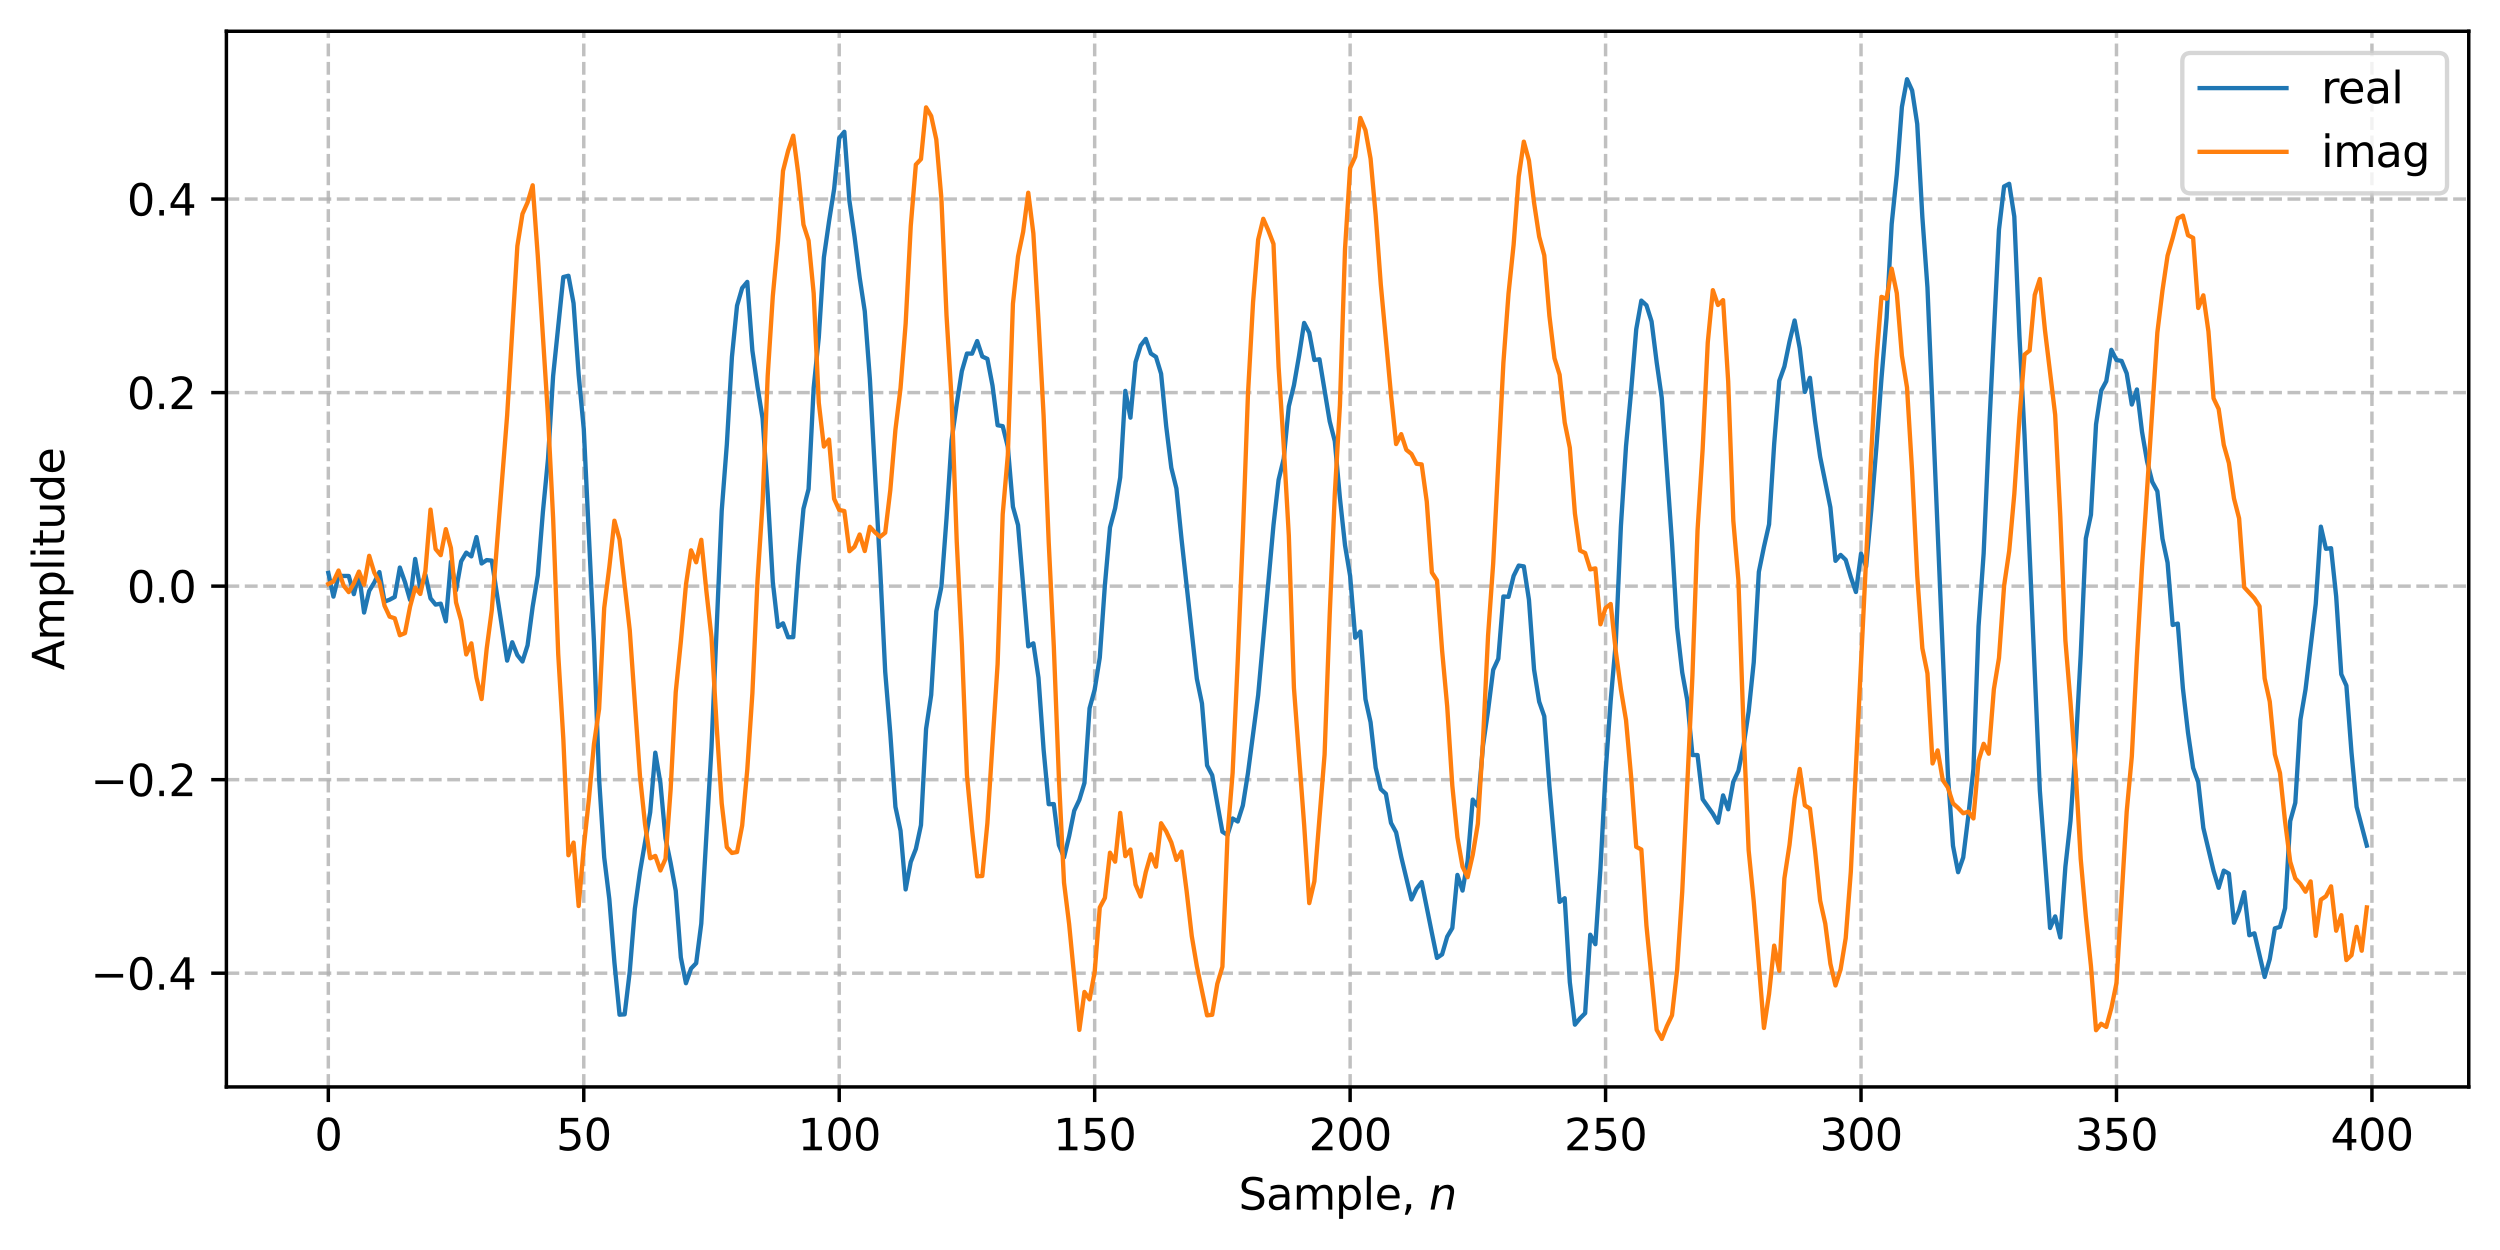 <?xml version="1.0" encoding="utf-8" standalone="no"?>
<!DOCTYPE svg PUBLIC "-//W3C//DTD SVG 1.1//EN"
  "http://www.w3.org/Graphics/SVG/1.1/DTD/svg11.dtd">
<svg xmlns:xlink="http://www.w3.org/1999/xlink" width="576pt" height="288pt" viewBox="0 0 576 288" xmlns="http://www.w3.org/2000/svg" version="1.1">
 <defs>
  <style type="text/css">*{stroke-linejoin: round; stroke-linecap: butt}</style>
 </defs>
 <g id="figure_1">
  <g id="patch_1">
   <path d="M 0 288 
L 576 288 
L 576 0 
L 0 0 
z
" style="fill: #ffffff"/>
  </g>
  <g id="axes_1">
   <g id="patch_2">
    <path d="M 52.161 250.422 
L 568.8 250.422 
L 568.8 7.2 
L 52.161 7.2 
z
" style="fill: #ffffff"/>
   </g>
   <g id="matplotlib.axis_1">
    <g id="xtick_1">
     <g id="line2d_1">
      <path d="M 75.645 250.422 
L 75.645 7.2 
" clip-path="url(#p26aa70254f)" style="fill: none; stroke-dasharray: 2.96,1.28; stroke-dashoffset: 0; stroke: #b0b0b0; stroke-opacity: 0.8; stroke-width: 0.8"/>
     </g>
     <g id="line2d_2">
      <defs>
       <path id="mbff87b10e1" d="M 0 0 
L 0 3.5 
" style="stroke: #000000; stroke-width: 0.8"/>
      </defs>
      <g>
       <use xlink:href="#mbff87b10e1" x="75.645" y="250.422" style="stroke: #000000; stroke-width: 0.8"/>
      </g>
     </g>
     <g id="text_1">
      <!-- 0 -->
      <g transform="translate(72.463 265.02) scale(0.1 -0.1)">
       <defs>
        <path id="DejaVuSans-30" d="M 2034 4250 
Q 1547 4250 1301 3770 
Q 1056 3291 1056 2328 
Q 1056 1369 1301 889 
Q 1547 409 2034 409 
Q 2525 409 2770 889 
Q 3016 1369 3016 2328 
Q 3016 3291 2770 3770 
Q 2525 4250 2034 4250 
z
M 2034 4750 
Q 2819 4750 3233 4129 
Q 3647 3509 3647 2328 
Q 3647 1150 3233 529 
Q 2819 -91 2034 -91 
Q 1250 -91 836 529 
Q 422 1150 422 2328 
Q 422 3509 836 4129 
Q 1250 4750 2034 4750 
z
" transform="scale(0.016)"/>
       </defs>
       <use xlink:href="#DejaVuSans-30"/>
      </g>
     </g>
    </g>
    <g id="xtick_2">
     <g id="line2d_3">
      <path d="M 134.501 250.422 
L 134.501 7.2 
" clip-path="url(#p26aa70254f)" style="fill: none; stroke-dasharray: 2.96,1.28; stroke-dashoffset: 0; stroke: #b0b0b0; stroke-opacity: 0.8; stroke-width: 0.8"/>
     </g>
     <g id="line2d_4">
      <g>
       <use xlink:href="#mbff87b10e1" x="134.501" y="250.422" style="stroke: #000000; stroke-width: 0.8"/>
      </g>
     </g>
     <g id="text_2">
      <!-- 50 -->
      <g transform="translate(128.138 265.02) scale(0.1 -0.1)">
       <defs>
        <path id="DejaVuSans-35" d="M 691 4666 
L 3169 4666 
L 3169 4134 
L 1269 4134 
L 1269 2991 
Q 1406 3038 1543 3061 
Q 1681 3084 1819 3084 
Q 2600 3084 3056 2656 
Q 3513 2228 3513 1497 
Q 3513 744 3044 326 
Q 2575 -91 1722 -91 
Q 1428 -91 1123 -41 
Q 819 9 494 109 
L 494 744 
Q 775 591 1075 516 
Q 1375 441 1709 441 
Q 2250 441 2565 725 
Q 2881 1009 2881 1497 
Q 2881 1984 2565 2268 
Q 2250 2553 1709 2553 
Q 1456 2553 1204 2497 
Q 953 2441 691 2322 
L 691 4666 
z
" transform="scale(0.016)"/>
       </defs>
       <use xlink:href="#DejaVuSans-35"/>
       <use xlink:href="#DejaVuSans-30" transform="translate(63.623 0)"/>
      </g>
     </g>
    </g>
    <g id="xtick_3">
     <g id="line2d_5">
      <path d="M 193.357 250.422 
L 193.357 7.2 
" clip-path="url(#p26aa70254f)" style="fill: none; stroke-dasharray: 2.96,1.28; stroke-dashoffset: 0; stroke: #b0b0b0; stroke-opacity: 0.8; stroke-width: 0.8"/>
     </g>
     <g id="line2d_6">
      <g>
       <use xlink:href="#mbff87b10e1" x="193.357" y="250.422" style="stroke: #000000; stroke-width: 0.8"/>
      </g>
     </g>
     <g id="text_3">
      <!-- 100 -->
      <g transform="translate(183.813 265.02) scale(0.1 -0.1)">
       <defs>
        <path id="DejaVuSans-31" d="M 794 531 
L 1825 531 
L 1825 4091 
L 703 3866 
L 703 4441 
L 1819 4666 
L 2450 4666 
L 2450 531 
L 3481 531 
L 3481 0 
L 794 0 
L 794 531 
z
" transform="scale(0.016)"/>
       </defs>
       <use xlink:href="#DejaVuSans-31"/>
       <use xlink:href="#DejaVuSans-30" transform="translate(63.623 0)"/>
       <use xlink:href="#DejaVuSans-30" transform="translate(127.246 0)"/>
      </g>
     </g>
    </g>
    <g id="xtick_4">
     <g id="line2d_7">
      <path d="M 252.213 250.422 
L 252.213 7.2 
" clip-path="url(#p26aa70254f)" style="fill: none; stroke-dasharray: 2.96,1.28; stroke-dashoffset: 0; stroke: #b0b0b0; stroke-opacity: 0.8; stroke-width: 0.8"/>
     </g>
     <g id="line2d_8">
      <g>
       <use xlink:href="#mbff87b10e1" x="252.213" y="250.422" style="stroke: #000000; stroke-width: 0.8"/>
      </g>
     </g>
     <g id="text_4">
      <!-- 150 -->
      <g transform="translate(242.669 265.02) scale(0.1 -0.1)">
       <use xlink:href="#DejaVuSans-31"/>
       <use xlink:href="#DejaVuSans-35" transform="translate(63.623 0)"/>
       <use xlink:href="#DejaVuSans-30" transform="translate(127.246 0)"/>
      </g>
     </g>
    </g>
    <g id="xtick_5">
     <g id="line2d_9">
      <path d="M 311.069 250.422 
L 311.069 7.2 
" clip-path="url(#p26aa70254f)" style="fill: none; stroke-dasharray: 2.96,1.28; stroke-dashoffset: 0; stroke: #b0b0b0; stroke-opacity: 0.8; stroke-width: 0.8"/>
     </g>
     <g id="line2d_10">
      <g>
       <use xlink:href="#mbff87b10e1" x="311.069" y="250.422" style="stroke: #000000; stroke-width: 0.8"/>
      </g>
     </g>
     <g id="text_5">
      <!-- 200 -->
      <g transform="translate(301.525 265.02) scale(0.1 -0.1)">
       <defs>
        <path id="DejaVuSans-32" d="M 1228 531 
L 3431 531 
L 3431 0 
L 469 0 
L 469 531 
Q 828 903 1448 1529 
Q 2069 2156 2228 2338 
Q 2531 2678 2651 2914 
Q 2772 3150 2772 3378 
Q 2772 3750 2511 3984 
Q 2250 4219 1831 4219 
Q 1534 4219 1204 4116 
Q 875 4013 500 3803 
L 500 4441 
Q 881 4594 1212 4672 
Q 1544 4750 1819 4750 
Q 2544 4750 2975 4387 
Q 3406 4025 3406 3419 
Q 3406 3131 3298 2873 
Q 3191 2616 2906 2266 
Q 2828 2175 2409 1742 
Q 1991 1309 1228 531 
z
" transform="scale(0.016)"/>
       </defs>
       <use xlink:href="#DejaVuSans-32"/>
       <use xlink:href="#DejaVuSans-30" transform="translate(63.623 0)"/>
       <use xlink:href="#DejaVuSans-30" transform="translate(127.246 0)"/>
      </g>
     </g>
    </g>
    <g id="xtick_6">
     <g id="line2d_11">
      <path d="M 369.925 250.422 
L 369.925 7.2 
" clip-path="url(#p26aa70254f)" style="fill: none; stroke-dasharray: 2.96,1.28; stroke-dashoffset: 0; stroke: #b0b0b0; stroke-opacity: 0.8; stroke-width: 0.8"/>
     </g>
     <g id="line2d_12">
      <g>
       <use xlink:href="#mbff87b10e1" x="369.925" y="250.422" style="stroke: #000000; stroke-width: 0.8"/>
      </g>
     </g>
     <g id="text_6">
      <!-- 250 -->
      <g transform="translate(360.381 265.02) scale(0.1 -0.1)">
       <use xlink:href="#DejaVuSans-32"/>
       <use xlink:href="#DejaVuSans-35" transform="translate(63.623 0)"/>
       <use xlink:href="#DejaVuSans-30" transform="translate(127.246 0)"/>
      </g>
     </g>
    </g>
    <g id="xtick_7">
     <g id="line2d_13">
      <path d="M 428.781 250.422 
L 428.781 7.2 
" clip-path="url(#p26aa70254f)" style="fill: none; stroke-dasharray: 2.96,1.28; stroke-dashoffset: 0; stroke: #b0b0b0; stroke-opacity: 0.8; stroke-width: 0.8"/>
     </g>
     <g id="line2d_14">
      <g>
       <use xlink:href="#mbff87b10e1" x="428.781" y="250.422" style="stroke: #000000; stroke-width: 0.8"/>
      </g>
     </g>
     <g id="text_7">
      <!-- 300 -->
      <g transform="translate(419.238 265.02) scale(0.1 -0.1)">
       <defs>
        <path id="DejaVuSans-33" d="M 2597 2516 
Q 3050 2419 3304 2112 
Q 3559 1806 3559 1356 
Q 3559 666 3084 287 
Q 2609 -91 1734 -91 
Q 1441 -91 1130 -33 
Q 819 25 488 141 
L 488 750 
Q 750 597 1062 519 
Q 1375 441 1716 441 
Q 2309 441 2620 675 
Q 2931 909 2931 1356 
Q 2931 1769 2642 2001 
Q 2353 2234 1838 2234 
L 1294 2234 
L 1294 2753 
L 1863 2753 
Q 2328 2753 2575 2939 
Q 2822 3125 2822 3475 
Q 2822 3834 2567 4026 
Q 2313 4219 1838 4219 
Q 1578 4219 1281 4162 
Q 984 4106 628 3988 
L 628 4550 
Q 988 4650 1302 4700 
Q 1616 4750 1894 4750 
Q 2613 4750 3031 4423 
Q 3450 4097 3450 3541 
Q 3450 3153 3228 2886 
Q 3006 2619 2597 2516 
z
" transform="scale(0.016)"/>
       </defs>
       <use xlink:href="#DejaVuSans-33"/>
       <use xlink:href="#DejaVuSans-30" transform="translate(63.623 0)"/>
       <use xlink:href="#DejaVuSans-30" transform="translate(127.246 0)"/>
      </g>
     </g>
    </g>
    <g id="xtick_8">
     <g id="line2d_15">
      <path d="M 487.637 250.422 
L 487.637 7.2 
" clip-path="url(#p26aa70254f)" style="fill: none; stroke-dasharray: 2.96,1.28; stroke-dashoffset: 0; stroke: #b0b0b0; stroke-opacity: 0.8; stroke-width: 0.8"/>
     </g>
     <g id="line2d_16">
      <g>
       <use xlink:href="#mbff87b10e1" x="487.637" y="250.422" style="stroke: #000000; stroke-width: 0.8"/>
      </g>
     </g>
     <g id="text_8">
      <!-- 350 -->
      <g transform="translate(478.094 265.02) scale(0.1 -0.1)">
       <use xlink:href="#DejaVuSans-33"/>
       <use xlink:href="#DejaVuSans-35" transform="translate(63.623 0)"/>
       <use xlink:href="#DejaVuSans-30" transform="translate(127.246 0)"/>
      </g>
     </g>
    </g>
    <g id="xtick_9">
     <g id="line2d_17">
      <path d="M 546.494 250.422 
L 546.494 7.2 
" clip-path="url(#p26aa70254f)" style="fill: none; stroke-dasharray: 2.96,1.28; stroke-dashoffset: 0; stroke: #b0b0b0; stroke-opacity: 0.8; stroke-width: 0.8"/>
     </g>
     <g id="line2d_18">
      <g>
       <use xlink:href="#mbff87b10e1" x="546.494" y="250.422" style="stroke: #000000; stroke-width: 0.8"/>
      </g>
     </g>
     <g id="text_9">
      <!-- 400 -->
      <g transform="translate(536.95 265.02) scale(0.1 -0.1)">
       <defs>
        <path id="DejaVuSans-34" d="M 2419 4116 
L 825 1625 
L 2419 1625 
L 2419 4116 
z
M 2253 4666 
L 3047 4666 
L 3047 1625 
L 3713 1625 
L 3713 1100 
L 3047 1100 
L 3047 0 
L 2419 0 
L 2419 1100 
L 313 1100 
L 313 1709 
L 2253 4666 
z
" transform="scale(0.016)"/>
       </defs>
       <use xlink:href="#DejaVuSans-34"/>
       <use xlink:href="#DejaVuSans-30" transform="translate(63.623 0)"/>
       <use xlink:href="#DejaVuSans-30" transform="translate(127.246 0)"/>
      </g>
     </g>
    </g>
    <g id="text_10">
     <!-- Sample, $n$ -->
     <g transform="translate(285.38 278.7) scale(0.1 -0.1)">
      <defs>
       <path id="DejaVuSans-53" d="M 3425 4513 
L 3425 3897 
Q 3066 4069 2747 4153 
Q 2428 4238 2131 4238 
Q 1616 4238 1336 4038 
Q 1056 3838 1056 3469 
Q 1056 3159 1242 3001 
Q 1428 2844 1947 2747 
L 2328 2669 
Q 3034 2534 3370 2195 
Q 3706 1856 3706 1288 
Q 3706 609 3251 259 
Q 2797 -91 1919 -91 
Q 1588 -91 1214 -16 
Q 841 59 441 206 
L 441 856 
Q 825 641 1194 531 
Q 1563 422 1919 422 
Q 2459 422 2753 634 
Q 3047 847 3047 1241 
Q 3047 1584 2836 1778 
Q 2625 1972 2144 2069 
L 1759 2144 
Q 1053 2284 737 2584 
Q 422 2884 422 3419 
Q 422 4038 858 4394 
Q 1294 4750 2059 4750 
Q 2388 4750 2728 4690 
Q 3069 4631 3425 4513 
z
" transform="scale(0.016)"/>
       <path id="DejaVuSans-61" d="M 2194 1759 
Q 1497 1759 1228 1600 
Q 959 1441 959 1056 
Q 959 750 1161 570 
Q 1363 391 1709 391 
Q 2188 391 2477 730 
Q 2766 1069 2766 1631 
L 2766 1759 
L 2194 1759 
z
M 3341 1997 
L 3341 0 
L 2766 0 
L 2766 531 
Q 2569 213 2275 61 
Q 1981 -91 1556 -91 
Q 1019 -91 701 211 
Q 384 513 384 1019 
Q 384 1609 779 1909 
Q 1175 2209 1959 2209 
L 2766 2209 
L 2766 2266 
Q 2766 2663 2505 2880 
Q 2244 3097 1772 3097 
Q 1472 3097 1187 3025 
Q 903 2953 641 2809 
L 641 3341 
Q 956 3463 1253 3523 
Q 1550 3584 1831 3584 
Q 2591 3584 2966 3190 
Q 3341 2797 3341 1997 
z
" transform="scale(0.016)"/>
       <path id="DejaVuSans-6d" d="M 3328 2828 
Q 3544 3216 3844 3400 
Q 4144 3584 4550 3584 
Q 5097 3584 5394 3201 
Q 5691 2819 5691 2113 
L 5691 0 
L 5113 0 
L 5113 2094 
Q 5113 2597 4934 2840 
Q 4756 3084 4391 3084 
Q 3944 3084 3684 2787 
Q 3425 2491 3425 1978 
L 3425 0 
L 2847 0 
L 2847 2094 
Q 2847 2600 2669 2842 
Q 2491 3084 2119 3084 
Q 1678 3084 1418 2786 
Q 1159 2488 1159 1978 
L 1159 0 
L 581 0 
L 581 3500 
L 1159 3500 
L 1159 2956 
Q 1356 3278 1631 3431 
Q 1906 3584 2284 3584 
Q 2666 3584 2933 3390 
Q 3200 3197 3328 2828 
z
" transform="scale(0.016)"/>
       <path id="DejaVuSans-70" d="M 1159 525 
L 1159 -1331 
L 581 -1331 
L 581 3500 
L 1159 3500 
L 1159 2969 
Q 1341 3281 1617 3432 
Q 1894 3584 2278 3584 
Q 2916 3584 3314 3078 
Q 3713 2572 3713 1747 
Q 3713 922 3314 415 
Q 2916 -91 2278 -91 
Q 1894 -91 1617 61 
Q 1341 213 1159 525 
z
M 3116 1747 
Q 3116 2381 2855 2742 
Q 2594 3103 2138 3103 
Q 1681 3103 1420 2742 
Q 1159 2381 1159 1747 
Q 1159 1113 1420 752 
Q 1681 391 2138 391 
Q 2594 391 2855 752 
Q 3116 1113 3116 1747 
z
" transform="scale(0.016)"/>
       <path id="DejaVuSans-6c" d="M 603 4863 
L 1178 4863 
L 1178 0 
L 603 0 
L 603 4863 
z
" transform="scale(0.016)"/>
       <path id="DejaVuSans-65" d="M 3597 1894 
L 3597 1613 
L 953 1613 
Q 991 1019 1311 708 
Q 1631 397 2203 397 
Q 2534 397 2845 478 
Q 3156 559 3463 722 
L 3463 178 
Q 3153 47 2828 -22 
Q 2503 -91 2169 -91 
Q 1331 -91 842 396 
Q 353 884 353 1716 
Q 353 2575 817 3079 
Q 1281 3584 2069 3584 
Q 2775 3584 3186 3129 
Q 3597 2675 3597 1894 
z
M 3022 2063 
Q 3016 2534 2758 2815 
Q 2500 3097 2075 3097 
Q 1594 3097 1305 2825 
Q 1016 2553 972 2059 
L 3022 2063 
z
" transform="scale(0.016)"/>
       <path id="DejaVuSans-2c" d="M 750 794 
L 1409 794 
L 1409 256 
L 897 -744 
L 494 -744 
L 750 256 
L 750 794 
z
" transform="scale(0.016)"/>
       <path id="DejaVuSans-20" transform="scale(0.016)"/>
       <path id="DejaVuSans-Oblique-6e" d="M 3566 2113 
L 3156 0 
L 2578 0 
L 2988 2091 
Q 3016 2238 3031 2350 
Q 3047 2463 3047 2528 
Q 3047 2791 2881 2937 
Q 2716 3084 2419 3084 
Q 1956 3084 1622 2776 
Q 1288 2469 1184 1941 
L 800 0 
L 225 0 
L 903 3500 
L 1478 3500 
L 1363 2950 
Q 1603 3253 1940 3418 
Q 2278 3584 2650 3584 
Q 3113 3584 3367 3334 
Q 3622 3084 3622 2631 
Q 3622 2519 3608 2391 
Q 3594 2263 3566 2113 
z
" transform="scale(0.016)"/>
      </defs>
      <use xlink:href="#DejaVuSans-53" transform="translate(0 0.016)"/>
      <use xlink:href="#DejaVuSans-61" transform="translate(63.477 0.016)"/>
      <use xlink:href="#DejaVuSans-6d" transform="translate(124.756 0.016)"/>
      <use xlink:href="#DejaVuSans-70" transform="translate(222.168 0.016)"/>
      <use xlink:href="#DejaVuSans-6c" transform="translate(285.645 0.016)"/>
      <use xlink:href="#DejaVuSans-65" transform="translate(313.428 0.016)"/>
      <use xlink:href="#DejaVuSans-2c" transform="translate(374.951 0.016)"/>
      <use xlink:href="#DejaVuSans-20" transform="translate(406.738 0.016)"/>
      <use xlink:href="#DejaVuSans-Oblique-6e" transform="translate(438.525 0.016)"/>
     </g>
    </g>
   </g>
   <g id="matplotlib.axis_2">
    <g id="ytick_1">
     <g id="line2d_19">
      <path d="M 52.161 224.225 
L 568.8 224.225 
" clip-path="url(#p26aa70254f)" style="fill: none; stroke-dasharray: 2.96,1.28; stroke-dashoffset: 0; stroke: #b0b0b0; stroke-opacity: 0.8; stroke-width: 0.8"/>
     </g>
     <g id="line2d_20">
      <defs>
       <path id="m3879e1440f" d="M 0 0 
L -3.5 0 
" style="stroke: #000000; stroke-width: 0.8"/>
      </defs>
      <g>
       <use xlink:href="#m3879e1440f" x="52.161" y="224.225" style="stroke: #000000; stroke-width: 0.8"/>
      </g>
     </g>
     <g id="text_11">
      <!-- −0.4 -->
      <g transform="translate(20.878 228.025) scale(0.1 -0.1)">
       <defs>
        <path id="DejaVuSans-2212" d="M 678 2272 
L 4684 2272 
L 4684 1741 
L 678 1741 
L 678 2272 
z
" transform="scale(0.016)"/>
        <path id="DejaVuSans-2e" d="M 684 794 
L 1344 794 
L 1344 0 
L 684 0 
L 684 794 
z
" transform="scale(0.016)"/>
       </defs>
       <use xlink:href="#DejaVuSans-2212"/>
       <use xlink:href="#DejaVuSans-30" transform="translate(83.789 0)"/>
       <use xlink:href="#DejaVuSans-2e" transform="translate(147.412 0)"/>
       <use xlink:href="#DejaVuSans-34" transform="translate(179.199 0)"/>
      </g>
     </g>
    </g>
    <g id="ytick_2">
     <g id="line2d_21">
      <path d="M 52.161 179.635 
L 568.8 179.635 
" clip-path="url(#p26aa70254f)" style="fill: none; stroke-dasharray: 2.96,1.28; stroke-dashoffset: 0; stroke: #b0b0b0; stroke-opacity: 0.8; stroke-width: 0.8"/>
     </g>
     <g id="line2d_22">
      <g>
       <use xlink:href="#m3879e1440f" x="52.161" y="179.635" style="stroke: #000000; stroke-width: 0.8"/>
      </g>
     </g>
     <g id="text_12">
      <!-- −0.2 -->
      <g transform="translate(20.878 183.434) scale(0.1 -0.1)">
       <use xlink:href="#DejaVuSans-2212"/>
       <use xlink:href="#DejaVuSans-30" transform="translate(83.789 0)"/>
       <use xlink:href="#DejaVuSans-2e" transform="translate(147.412 0)"/>
       <use xlink:href="#DejaVuSans-32" transform="translate(179.199 0)"/>
      </g>
     </g>
    </g>
    <g id="ytick_3">
     <g id="line2d_23">
      <path d="M 52.161 135.045 
L 568.8 135.045 
" clip-path="url(#p26aa70254f)" style="fill: none; stroke-dasharray: 2.96,1.28; stroke-dashoffset: 0; stroke: #b0b0b0; stroke-opacity: 0.8; stroke-width: 0.8"/>
     </g>
     <g id="line2d_24">
      <g>
       <use xlink:href="#m3879e1440f" x="52.161" y="135.045" style="stroke: #000000; stroke-width: 0.8"/>
      </g>
     </g>
     <g id="text_13">
      <!-- 0.0 -->
      <g transform="translate(29.258 138.844) scale(0.1 -0.1)">
       <use xlink:href="#DejaVuSans-30"/>
       <use xlink:href="#DejaVuSans-2e" transform="translate(63.623 0)"/>
       <use xlink:href="#DejaVuSans-30" transform="translate(95.41 0)"/>
      </g>
     </g>
    </g>
    <g id="ytick_4">
     <g id="line2d_25">
      <path d="M 52.161 90.455 
L 568.8 90.455 
" clip-path="url(#p26aa70254f)" style="fill: none; stroke-dasharray: 2.96,1.28; stroke-dashoffset: 0; stroke: #b0b0b0; stroke-opacity: 0.8; stroke-width: 0.8"/>
     </g>
     <g id="line2d_26">
      <g>
       <use xlink:href="#m3879e1440f" x="52.161" y="90.455" style="stroke: #000000; stroke-width: 0.8"/>
      </g>
     </g>
     <g id="text_14">
      <!-- 0.2 -->
      <g transform="translate(29.258 94.254) scale(0.1 -0.1)">
       <use xlink:href="#DejaVuSans-30"/>
       <use xlink:href="#DejaVuSans-2e" transform="translate(63.623 0)"/>
       <use xlink:href="#DejaVuSans-32" transform="translate(95.41 0)"/>
      </g>
     </g>
    </g>
    <g id="ytick_5">
     <g id="line2d_27">
      <path d="M 52.161 45.864 
L 568.8 45.864 
" clip-path="url(#p26aa70254f)" style="fill: none; stroke-dasharray: 2.96,1.28; stroke-dashoffset: 0; stroke: #b0b0b0; stroke-opacity: 0.8; stroke-width: 0.8"/>
     </g>
     <g id="line2d_28">
      <g>
       <use xlink:href="#m3879e1440f" x="52.161" y="45.864" style="stroke: #000000; stroke-width: 0.8"/>
      </g>
     </g>
     <g id="text_15">
      <!-- 0.4 -->
      <g transform="translate(29.258 49.663) scale(0.1 -0.1)">
       <use xlink:href="#DejaVuSans-30"/>
       <use xlink:href="#DejaVuSans-2e" transform="translate(63.623 0)"/>
       <use xlink:href="#DejaVuSans-34" transform="translate(95.41 0)"/>
      </g>
     </g>
    </g>
    <g id="text_16">
     <!-- Amplitude -->
     <g transform="translate(14.798 154.434) rotate(-90) scale(0.1 -0.1)">
      <defs>
       <path id="DejaVuSans-41" d="M 2188 4044 
L 1331 1722 
L 3047 1722 
L 2188 4044 
z
M 1831 4666 
L 2547 4666 
L 4325 0 
L 3669 0 
L 3244 1197 
L 1141 1197 
L 716 0 
L 50 0 
L 1831 4666 
z
" transform="scale(0.016)"/>
       <path id="DejaVuSans-69" d="M 603 3500 
L 1178 3500 
L 1178 0 
L 603 0 
L 603 3500 
z
M 603 4863 
L 1178 4863 
L 1178 4134 
L 603 4134 
L 603 4863 
z
" transform="scale(0.016)"/>
       <path id="DejaVuSans-74" d="M 1172 4494 
L 1172 3500 
L 2356 3500 
L 2356 3053 
L 1172 3053 
L 1172 1153 
Q 1172 725 1289 603 
Q 1406 481 1766 481 
L 2356 481 
L 2356 0 
L 1766 0 
Q 1100 0 847 248 
Q 594 497 594 1153 
L 594 3053 
L 172 3053 
L 172 3500 
L 594 3500 
L 594 4494 
L 1172 4494 
z
" transform="scale(0.016)"/>
       <path id="DejaVuSans-75" d="M 544 1381 
L 544 3500 
L 1119 3500 
L 1119 1403 
Q 1119 906 1312 657 
Q 1506 409 1894 409 
Q 2359 409 2629 706 
Q 2900 1003 2900 1516 
L 2900 3500 
L 3475 3500 
L 3475 0 
L 2900 0 
L 2900 538 
Q 2691 219 2414 64 
Q 2138 -91 1772 -91 
Q 1169 -91 856 284 
Q 544 659 544 1381 
z
M 1991 3584 
L 1991 3584 
z
" transform="scale(0.016)"/>
       <path id="DejaVuSans-64" d="M 2906 2969 
L 2906 4863 
L 3481 4863 
L 3481 0 
L 2906 0 
L 2906 525 
Q 2725 213 2448 61 
Q 2172 -91 1784 -91 
Q 1150 -91 751 415 
Q 353 922 353 1747 
Q 353 2572 751 3078 
Q 1150 3584 1784 3584 
Q 2172 3584 2448 3432 
Q 2725 3281 2906 2969 
z
M 947 1747 
Q 947 1113 1208 752 
Q 1469 391 1925 391 
Q 2381 391 2643 752 
Q 2906 1113 2906 1747 
Q 2906 2381 2643 2742 
Q 2381 3103 1925 3103 
Q 1469 3103 1208 2742 
Q 947 2381 947 1747 
z
" transform="scale(0.016)"/>
      </defs>
      <use xlink:href="#DejaVuSans-41"/>
      <use xlink:href="#DejaVuSans-6d" transform="translate(68.408 0)"/>
      <use xlink:href="#DejaVuSans-70" transform="translate(165.82 0)"/>
      <use xlink:href="#DejaVuSans-6c" transform="translate(229.297 0)"/>
      <use xlink:href="#DejaVuSans-69" transform="translate(257.08 0)"/>
      <use xlink:href="#DejaVuSans-74" transform="translate(284.863 0)"/>
      <use xlink:href="#DejaVuSans-75" transform="translate(324.072 0)"/>
      <use xlink:href="#DejaVuSans-64" transform="translate(387.451 0)"/>
      <use xlink:href="#DejaVuSans-65" transform="translate(450.928 0)"/>
     </g>
    </g>
   </g>
   <g id="line2d_29">
    <path d="M 75.645 132.009 
L 76.822 137.458 
L 77.999 132.684 
L 80.353 132.712 
L 81.53 136.886 
L 82.707 132.196 
L 83.884 141.129 
L 85.062 136.139 
L 86.239 134.2 
L 87.416 131.803 
L 88.593 138.611 
L 89.77 138.171 
L 90.947 137.534 
L 92.124 130.765 
L 93.301 134.105 
L 94.478 138.222 
L 95.656 128.788 
L 96.833 135.659 
L 98.01 132.426 
L 99.187 137.859 
L 100.364 139.303 
L 101.541 139.084 
L 102.718 143.148 
L 103.895 129.431 
L 105.073 135.972 
L 106.25 129.338 
L 107.427 127.327 
L 108.604 128.185 
L 109.781 123.745 
L 110.958 129.827 
L 112.135 129.042 
L 113.312 129.169 
L 116.844 152.204 
L 118.021 147.977 
L 119.198 150.931 
L 120.375 152.407 
L 121.552 148.679 
L 122.729 139.758 
L 123.907 132.575 
L 125.084 117.952 
L 126.261 105.738 
L 127.438 86.621 
L 129.792 63.832 
L 130.969 63.537 
L 132.146 69.859 
L 133.324 86.336 
L 134.501 98.839 
L 136.855 147.978 
L 138.032 179.451 
L 139.209 197.548 
L 140.386 207.152 
L 141.563 221.747 
L 142.741 233.784 
L 143.918 233.704 
L 145.095 223.828 
L 146.272 209.384 
L 147.449 200.85 
L 149.803 187.166 
L 150.98 173.417 
L 152.157 180.414 
L 153.335 193.15 
L 154.512 198.838 
L 155.689 205.228 
L 156.866 220.597 
L 158.043 226.531 
L 159.22 223.145 
L 160.397 221.918 
L 161.574 212.781 
L 163.929 172.227 
L 166.283 117.677 
L 167.46 102.437 
L 168.637 82.223 
L 169.814 70.417 
L 170.991 66.364 
L 172.169 64.953 
L 173.346 80.769 
L 174.523 89.077 
L 175.7 96.397 
L 176.877 113.778 
L 178.054 134.088 
L 179.231 144.433 
L 180.408 143.616 
L 181.586 146.821 
L 182.763 146.799 
L 183.94 130.318 
L 185.117 117.225 
L 186.294 112.687 
L 187.471 89.352 
L 188.648 77.735 
L 189.825 59.291 
L 191.003 51.04 
L 192.18 43.577 
L 193.357 31.813 
L 194.534 30.37 
L 195.711 46.307 
L 196.888 54.522 
L 198.065 63.952 
L 199.242 71.717 
L 200.42 87.318 
L 202.774 130.686 
L 203.951 154.776 
L 205.128 169.063 
L 206.305 185.901 
L 207.482 191.393 
L 208.659 204.923 
L 209.836 198.606 
L 211.014 195.593 
L 212.191 190.104 
L 213.368 167.936 
L 214.545 160.109 
L 215.722 140.851 
L 216.899 135.189 
L 218.076 119.451 
L 219.253 101.409 
L 220.431 93.033 
L 221.608 85.514 
L 222.785 81.455 
L 223.962 81.481 
L 225.139 78.582 
L 226.316 82.136 
L 227.493 82.681 
L 228.67 88.825 
L 229.848 97.976 
L 231.025 98.186 
L 232.202 102.949 
L 233.379 116.767 
L 234.556 120.977 
L 236.91 148.921 
L 238.087 148.225 
L 239.265 156.137 
L 240.442 172.689 
L 241.619 185.283 
L 242.796 185.264 
L 243.973 194.706 
L 245.15 197.54 
L 246.327 192.659 
L 247.504 186.782 
L 248.682 184.285 
L 249.859 180.393 
L 251.036 163.196 
L 252.213 158.889 
L 253.39 151.499 
L 254.567 134.818 
L 255.744 121.523 
L 256.921 117.103 
L 258.099 109.991 
L 259.276 90.062 
L 260.453 96.223 
L 261.63 83.427 
L 262.807 79.614 
L 263.984 78.089 
L 265.161 81.454 
L 266.338 82.23 
L 267.515 86.109 
L 268.693 98.224 
L 269.87 107.781 
L 271.047 112.542 
L 272.224 124.204 
L 275.755 156.392 
L 276.932 162.073 
L 278.11 176.358 
L 279.287 178.608 
L 281.641 191.628 
L 282.818 192.367 
L 283.995 188.584 
L 285.172 189.271 
L 286.349 185.587 
L 287.527 178.15 
L 289.881 160.154 
L 293.412 120.989 
L 294.589 110.552 
L 295.766 105.696 
L 296.944 93.614 
L 298.121 88.774 
L 299.298 81.966 
L 300.475 74.407 
L 301.652 76.647 
L 302.829 82.94 
L 304.006 82.777 
L 306.361 97.076 
L 307.538 101.642 
L 308.715 114.742 
L 309.892 125.633 
L 311.069 132.692 
L 312.246 146.937 
L 313.423 145.507 
L 314.6 161.081 
L 315.778 166.402 
L 316.955 176.869 
L 318.132 181.82 
L 319.309 182.894 
L 320.486 189.599 
L 321.663 191.774 
L 322.84 197.416 
L 325.195 207.228 
L 326.372 204.74 
L 327.549 203.23 
L 329.903 214.953 
L 331.08 220.705 
L 332.257 219.887 
L 333.434 215.819 
L 334.611 213.829 
L 335.789 201.585 
L 336.966 205.184 
L 338.143 198.348 
L 339.32 184.233 
L 340.497 185.788 
L 341.674 171.862 
L 342.851 163.699 
L 344.028 154.341 
L 345.206 151.779 
L 346.383 137.427 
L 347.56 137.512 
L 348.737 132.7 
L 349.914 130.308 
L 351.091 130.496 
L 352.268 138.19 
L 353.445 154.25 
L 354.623 161.672 
L 355.8 165.02 
L 356.977 180.995 
L 359.331 207.789 
L 360.508 206.954 
L 361.685 226.298 
L 362.862 236.076 
L 364.04 234.619 
L 365.217 233.445 
L 366.394 215.36 
L 367.571 217.542 
L 368.748 200.046 
L 369.925 177.901 
L 371.102 161.423 
L 372.279 148.024 
L 373.457 121.199 
L 374.634 102.798 
L 375.811 90.107 
L 376.988 75.87 
L 378.165 69.262 
L 379.342 70.337 
L 380.519 74.058 
L 381.696 83.472 
L 382.874 91.696 
L 385.228 124.956 
L 386.405 144.565 
L 387.582 154.927 
L 388.759 161.395 
L 389.936 173.961 
L 391.113 173.965 
L 392.29 184.131 
L 394.645 187.49 
L 395.822 189.555 
L 396.999 183.26 
L 398.176 186.459 
L 399.353 180.119 
L 400.53 177.598 
L 401.707 171.844 
L 402.885 163.983 
L 404.062 152.588 
L 405.239 131.755 
L 406.416 125.986 
L 407.593 120.81 
L 408.77 102.299 
L 409.947 87.735 
L 411.124 84.444 
L 412.302 78.7 
L 413.479 73.844 
L 414.656 80.221 
L 415.833 90.314 
L 417.01 87.056 
L 418.187 96.981 
L 419.364 105.26 
L 421.719 116.902 
L 422.896 129.213 
L 424.073 127.853 
L 425.25 128.99 
L 426.427 132.96 
L 427.604 136.39 
L 428.781 127.572 
L 429.958 130.522 
L 431.136 117.576 
L 432.313 103.116 
L 433.49 87.222 
L 434.667 73.223 
L 435.844 51.609 
L 437.021 40.183 
L 438.198 24.63 
L 439.375 18.256 
L 440.553 20.84 
L 441.73 28.563 
L 442.907 49.956 
L 444.084 66.219 
L 448.792 178.425 
L 449.969 194.88 
L 451.147 200.949 
L 452.324 197.564 
L 453.501 187.992 
L 454.678 177.162 
L 455.855 144.295 
L 457.032 127.525 
L 458.209 100.66 
L 460.564 52.898 
L 461.741 42.963 
L 462.918 42.349 
L 464.095 49.898 
L 465.272 77.32 
L 466.449 100.195 
L 469.981 182.151 
L 472.335 213.802 
L 473.512 211.144 
L 474.689 215.992 
L 475.866 199.674 
L 477.043 189.108 
L 478.22 172.409 
L 479.398 150.848 
L 480.575 124.061 
L 481.752 118.611 
L 482.929 97.752 
L 484.106 90.012 
L 485.283 87.828 
L 486.46 80.6 
L 487.637 82.946 
L 488.815 83.162 
L 489.992 86.029 
L 491.169 93.2 
L 492.346 89.734 
L 493.523 99.494 
L 494.7 106.358 
L 495.877 111.017 
L 497.054 113.18 
L 498.232 124.122 
L 499.409 129.64 
L 500.586 143.991 
L 501.763 143.674 
L 502.94 158.601 
L 504.117 168.826 
L 505.294 176.931 
L 506.471 180.148 
L 507.648 190.743 
L 510.003 200.64 
L 511.18 204.546 
L 512.357 200.595 
L 513.534 201.289 
L 514.711 212.596 
L 515.888 209.763 
L 517.065 205.549 
L 518.243 215.478 
L 519.42 215.043 
L 521.774 225.095 
L 522.951 220.981 
L 524.128 213.894 
L 525.305 213.548 
L 526.482 209.244 
L 527.66 189.193 
L 528.837 184.963 
L 530.014 165.832 
L 531.191 158.877 
L 533.545 139.159 
L 534.722 121.343 
L 535.899 126.442 
L 537.077 126.306 
L 538.254 137.421 
L 539.431 155.353 
L 540.608 157.972 
L 541.785 173.373 
L 542.962 185.886 
L 545.316 194.83 
L 545.316 194.83 
" clip-path="url(#p26aa70254f)" style="fill: none; stroke: #1f77b4; stroke-linecap: square"/>
   </g>
   <g id="line2d_30">
    <path d="M 75.645 134.55 
L 76.822 133.972 
L 77.999 131.453 
L 79.176 134.923 
L 80.353 136.421 
L 81.53 134.398 
L 82.707 131.701 
L 83.884 134.722 
L 85.062 128.067 
L 86.239 131.94 
L 87.416 134.152 
L 88.593 139.553 
L 89.77 142.076 
L 90.947 142.452 
L 92.124 146.354 
L 93.301 145.876 
L 94.478 139.766 
L 95.656 135.406 
L 96.833 136.844 
L 98.01 131.575 
L 99.187 117.417 
L 100.364 126.496 
L 101.541 127.904 
L 102.718 121.918 
L 103.895 126.272 
L 105.073 138.79 
L 106.25 143.007 
L 107.427 150.782 
L 108.604 148.23 
L 109.781 156.117 
L 110.958 161.06 
L 112.135 149.457 
L 113.312 140.554 
L 116.844 95.725 
L 119.198 56.7 
L 120.375 49.294 
L 121.552 46.644 
L 122.729 42.694 
L 123.907 58.978 
L 126.261 95.909 
L 127.438 119.413 
L 128.615 150.739 
L 129.792 170.293 
L 130.969 197.044 
L 132.146 194.134 
L 133.324 208.744 
L 134.501 195.176 
L 135.678 184.161 
L 136.855 171.4 
L 138.032 163.344 
L 139.209 140.074 
L 140.386 130.688 
L 141.563 119.974 
L 142.741 124.287 
L 145.095 145.219 
L 147.449 178.809 
L 148.626 189.976 
L 149.803 197.743 
L 150.98 197.209 
L 152.157 200.554 
L 153.335 197.858 
L 154.512 181.936 
L 155.689 159.474 
L 156.866 147.807 
L 158.043 134.738 
L 159.22 126.8 
L 160.397 129.546 
L 161.574 124.375 
L 162.752 136.215 
L 163.929 146.826 
L 165.106 167.063 
L 166.283 185.093 
L 167.46 195.184 
L 168.637 196.521 
L 169.814 196.303 
L 170.991 190.223 
L 172.169 177.365 
L 173.346 159.812 
L 174.523 133.87 
L 175.7 115.882 
L 176.877 86.591 
L 178.054 68.227 
L 179.231 55.666 
L 180.408 39.373 
L 181.586 34.721 
L 182.763 31.258 
L 183.94 40.144 
L 185.117 51.748 
L 186.294 55.425 
L 187.471 67.577 
L 188.648 92.808 
L 189.825 102.887 
L 191.003 101.266 
L 192.18 114.931 
L 193.357 117.485 
L 194.534 117.741 
L 195.711 126.998 
L 196.888 125.966 
L 198.065 123.148 
L 199.242 126.955 
L 200.42 121.378 
L 201.597 122.654 
L 202.774 123.686 
L 203.951 122.744 
L 205.128 112.914 
L 206.305 99.027 
L 207.482 89.421 
L 208.659 74.601 
L 209.836 52.065 
L 211.014 37.919 
L 212.191 36.66 
L 213.368 24.743 
L 214.545 26.727 
L 215.722 32.135 
L 216.899 45.74 
L 218.076 72.682 
L 219.253 91.991 
L 220.431 124.732 
L 221.608 148.495 
L 222.785 178.614 
L 223.962 191.099 
L 225.139 201.903 
L 226.316 201.821 
L 227.493 189.666 
L 229.848 153.025 
L 231.025 118.475 
L 232.202 104.893 
L 233.379 69.983 
L 234.556 59.073 
L 235.733 53.41 
L 236.91 44.413 
L 238.087 53.776 
L 239.265 73.768 
L 240.442 95.703 
L 241.619 124.855 
L 242.796 148.898 
L 243.973 179.303 
L 245.15 203.374 
L 246.327 212.916 
L 248.682 237.281 
L 249.859 228.551 
L 251.036 230.258 
L 252.213 223.955 
L 253.39 209.073 
L 254.567 206.882 
L 255.744 196.467 
L 256.921 198.531 
L 258.099 187.298 
L 259.276 197.252 
L 260.453 195.732 
L 261.63 203.82 
L 262.807 206.563 
L 263.984 200.953 
L 265.161 196.831 
L 266.338 199.68 
L 267.515 189.675 
L 268.693 191.549 
L 269.87 194.108 
L 271.047 198.131 
L 272.224 196.214 
L 273.401 205.338 
L 274.578 215.645 
L 275.755 222.621 
L 278.11 233.937 
L 279.287 233.806 
L 280.464 226.686 
L 281.641 222.741 
L 282.818 192.542 
L 283.995 178.069 
L 285.172 152.306 
L 286.349 123.439 
L 287.527 90.922 
L 288.704 69.636 
L 289.881 55.206 
L 291.058 50.413 
L 292.235 53.132 
L 293.412 56.204 
L 294.589 84.538 
L 295.766 102.604 
L 296.944 123.405 
L 298.121 158.469 
L 300.475 190.031 
L 301.652 208.073 
L 302.829 203.068 
L 305.183 173.867 
L 306.361 141.712 
L 307.538 113.85 
L 308.715 93.395 
L 309.892 57.352 
L 311.069 38.704 
L 312.246 36.103 
L 313.423 27.18 
L 314.6 30.01 
L 315.778 36.556 
L 316.955 49.527 
L 318.132 65.519 
L 320.486 90.952 
L 321.663 102.307 
L 322.84 100.027 
L 324.017 103.633 
L 325.195 104.584 
L 326.372 106.854 
L 327.549 106.997 
L 328.726 115.56 
L 329.903 131.912 
L 331.08 133.736 
L 332.257 149.852 
L 333.434 162.75 
L 334.611 181.006 
L 335.789 192.907 
L 336.966 199.679 
L 338.143 202.099 
L 339.32 196.929 
L 340.497 189.801 
L 341.674 170.778 
L 342.851 146.429 
L 344.028 129.826 
L 346.383 83.56 
L 347.56 67.658 
L 348.737 56.376 
L 349.914 40.692 
L 351.091 32.643 
L 352.268 36.982 
L 353.445 46.686 
L 354.623 54.515 
L 355.8 58.826 
L 356.977 72.74 
L 358.154 82.553 
L 359.331 86.333 
L 360.508 97.344 
L 361.685 103.161 
L 362.862 118.315 
L 364.04 126.841 
L 365.217 127.415 
L 366.394 131.187 
L 367.571 130.957 
L 368.748 143.83 
L 369.925 140.084 
L 371.102 139.158 
L 372.279 150.054 
L 373.457 158.846 
L 374.634 165.911 
L 375.811 178.993 
L 376.988 195.11 
L 378.165 195.725 
L 379.342 213.28 
L 381.696 237.268 
L 382.874 239.366 
L 384.051 236.405 
L 385.228 233.927 
L 386.405 223.523 
L 387.582 205.494 
L 389.936 155.598 
L 391.113 122.166 
L 392.29 103.48 
L 393.468 78.925 
L 394.645 66.857 
L 395.822 70.27 
L 396.999 69.147 
L 398.176 87.918 
L 399.353 119.958 
L 400.53 133.697 
L 401.707 167.602 
L 402.885 195.889 
L 404.062 207.711 
L 406.416 236.842 
L 407.593 228.992 
L 408.77 217.871 
L 409.947 223.678 
L 411.124 202.378 
L 412.302 194.665 
L 413.479 183.944 
L 414.656 177.168 
L 415.833 185.553 
L 417.01 186.304 
L 418.187 196.013 
L 419.364 207.518 
L 420.541 212.806 
L 421.719 222.045 
L 422.896 227.045 
L 424.073 223.351 
L 425.25 216.15 
L 426.427 200.864 
L 431.136 104.501 
L 432.313 83.119 
L 433.49 68.401 
L 434.667 68.847 
L 435.844 61.909 
L 437.021 67.545 
L 438.198 81.96 
L 439.375 89.256 
L 440.553 108.673 
L 441.73 132.593 
L 442.907 149.36 
L 444.084 155.158 
L 445.261 175.9 
L 446.438 172.895 
L 447.615 179.723 
L 448.792 181.454 
L 449.969 185.088 
L 451.147 186.147 
L 452.324 187.375 
L 453.501 187.018 
L 454.678 188.567 
L 455.855 175.282 
L 457.032 171.375 
L 458.209 173.654 
L 459.386 158.816 
L 460.564 151.618 
L 461.741 134.993 
L 462.918 126.941 
L 464.095 113.838 
L 465.272 96.4 
L 466.449 81.708 
L 467.626 80.753 
L 468.803 67.958 
L 469.981 64.282 
L 471.158 76.069 
L 473.512 95.565 
L 474.689 118.944 
L 475.866 147.563 
L 477.043 161.817 
L 478.22 177.682 
L 479.398 197.914 
L 480.575 211.114 
L 481.752 222.551 
L 482.929 237.356 
L 484.106 235.878 
L 485.283 236.604 
L 486.46 232.24 
L 487.637 226.498 
L 489.992 187.003 
L 491.169 174.292 
L 492.346 151.26 
L 493.523 130.531 
L 495.877 94.627 
L 497.054 76.625 
L 498.232 66.928 
L 499.409 58.896 
L 500.586 54.834 
L 501.763 50.29 
L 502.94 49.685 
L 504.117 54.193 
L 505.294 54.806 
L 506.471 70.953 
L 507.648 68.044 
L 508.826 76.381 
L 510.003 91.774 
L 511.18 94.235 
L 512.357 102.5 
L 513.534 106.678 
L 514.711 114.847 
L 515.888 119.427 
L 517.065 135.303 
L 519.42 137.854 
L 520.597 139.686 
L 521.774 156.316 
L 522.951 161.651 
L 524.128 173.803 
L 525.305 178.104 
L 526.482 189.288 
L 527.66 198.524 
L 528.837 202.381 
L 530.014 203.647 
L 531.191 205.446 
L 532.368 203.077 
L 533.545 215.617 
L 534.722 207.295 
L 535.899 206.498 
L 537.077 204.216 
L 538.254 214.431 
L 539.431 210.859 
L 540.608 221.199 
L 541.785 220.083 
L 542.962 213.548 
L 544.139 219.045 
L 545.316 209.07 
L 545.316 209.07 
" clip-path="url(#p26aa70254f)" style="fill: none; stroke: #ff7f0e; stroke-linecap: square"/>
   </g>
   <g id="patch_3">
    <path d="M 52.161 250.422 
L 52.161 7.2 
" style="fill: none; stroke: #000000; stroke-width: 0.8; stroke-linejoin: miter; stroke-linecap: square"/>
   </g>
   <g id="patch_4">
    <path d="M 568.8 250.422 
L 568.8 7.2 
" style="fill: none; stroke: #000000; stroke-width: 0.8; stroke-linejoin: miter; stroke-linecap: square"/>
   </g>
   <g id="patch_5">
    <path d="M 52.161 250.422 
L 568.8 250.422 
" style="fill: none; stroke: #000000; stroke-width: 0.8; stroke-linejoin: miter; stroke-linecap: square"/>
   </g>
   <g id="patch_6">
    <path d="M 52.161 7.2 
L 568.8 7.2 
" style="fill: none; stroke: #000000; stroke-width: 0.8; stroke-linejoin: miter; stroke-linecap: square"/>
   </g>
   <g id="legend_1">
    <g id="patch_7">
     <path d="M 504.805 44.556 
L 561.8 44.556 
Q 563.8 44.556 563.8 42.556 
L 563.8 14.2 
Q 563.8 12.2 561.8 12.2 
L 504.805 12.2 
Q 502.805 12.2 502.805 14.2 
L 502.805 42.556 
Q 502.805 44.556 504.805 44.556 
z
" style="fill: #ffffff; opacity: 0.8; stroke: #cccccc; stroke-linejoin: miter"/>
    </g>
    <g id="line2d_31">
     <path d="M 506.805 20.298 
L 516.805 20.298 
L 526.805 20.298 
" style="fill: none; stroke: #1f77b4; stroke-linecap: square"/>
    </g>
    <g id="text_17">
     <!-- real -->
     <g transform="translate(534.805 23.798) scale(0.1 -0.1)">
      <defs>
       <path id="DejaVuSans-72" d="M 2631 2963 
Q 2534 3019 2420 3045 
Q 2306 3072 2169 3072 
Q 1681 3072 1420 2755 
Q 1159 2438 1159 1844 
L 1159 0 
L 581 0 
L 581 3500 
L 1159 3500 
L 1159 2956 
Q 1341 3275 1631 3429 
Q 1922 3584 2338 3584 
Q 2397 3584 2469 3576 
Q 2541 3569 2628 3553 
L 2631 2963 
z
" transform="scale(0.016)"/>
      </defs>
      <use xlink:href="#DejaVuSans-72"/>
      <use xlink:href="#DejaVuSans-65" transform="translate(38.863 0)"/>
      <use xlink:href="#DejaVuSans-61" transform="translate(100.387 0)"/>
      <use xlink:href="#DejaVuSans-6c" transform="translate(161.666 0)"/>
     </g>
    </g>
    <g id="line2d_32">
     <path d="M 506.805 34.977 
L 516.805 34.977 
L 526.805 34.977 
" style="fill: none; stroke: #ff7f0e; stroke-linecap: square"/>
    </g>
    <g id="text_18">
     <!-- imag -->
     <g transform="translate(534.805 38.477) scale(0.1 -0.1)">
      <defs>
       <path id="DejaVuSans-67" d="M 2906 1791 
Q 2906 2416 2648 2759 
Q 2391 3103 1925 3103 
Q 1463 3103 1205 2759 
Q 947 2416 947 1791 
Q 947 1169 1205 825 
Q 1463 481 1925 481 
Q 2391 481 2648 825 
Q 2906 1169 2906 1791 
z
M 3481 434 
Q 3481 -459 3084 -895 
Q 2688 -1331 1869 -1331 
Q 1566 -1331 1297 -1286 
Q 1028 -1241 775 -1147 
L 775 -588 
Q 1028 -725 1275 -790 
Q 1522 -856 1778 -856 
Q 2344 -856 2625 -561 
Q 2906 -266 2906 331 
L 2906 616 
Q 2728 306 2450 153 
Q 2172 0 1784 0 
Q 1141 0 747 490 
Q 353 981 353 1791 
Q 353 2603 747 3093 
Q 1141 3584 1784 3584 
Q 2172 3584 2450 3431 
Q 2728 3278 2906 2969 
L 2906 3500 
L 3481 3500 
L 3481 434 
z
" transform="scale(0.016)"/>
      </defs>
      <use xlink:href="#DejaVuSans-69"/>
      <use xlink:href="#DejaVuSans-6d" transform="translate(27.783 0)"/>
      <use xlink:href="#DejaVuSans-61" transform="translate(125.195 0)"/>
      <use xlink:href="#DejaVuSans-67" transform="translate(186.475 0)"/>
     </g>
    </g>
   </g>
  </g>
 </g>
 <defs>
  <clipPath id="p26aa70254f">
   <rect x="52.161" y="7.2" width="516.639" height="243.222"/>
  </clipPath>
 </defs>
</svg>
